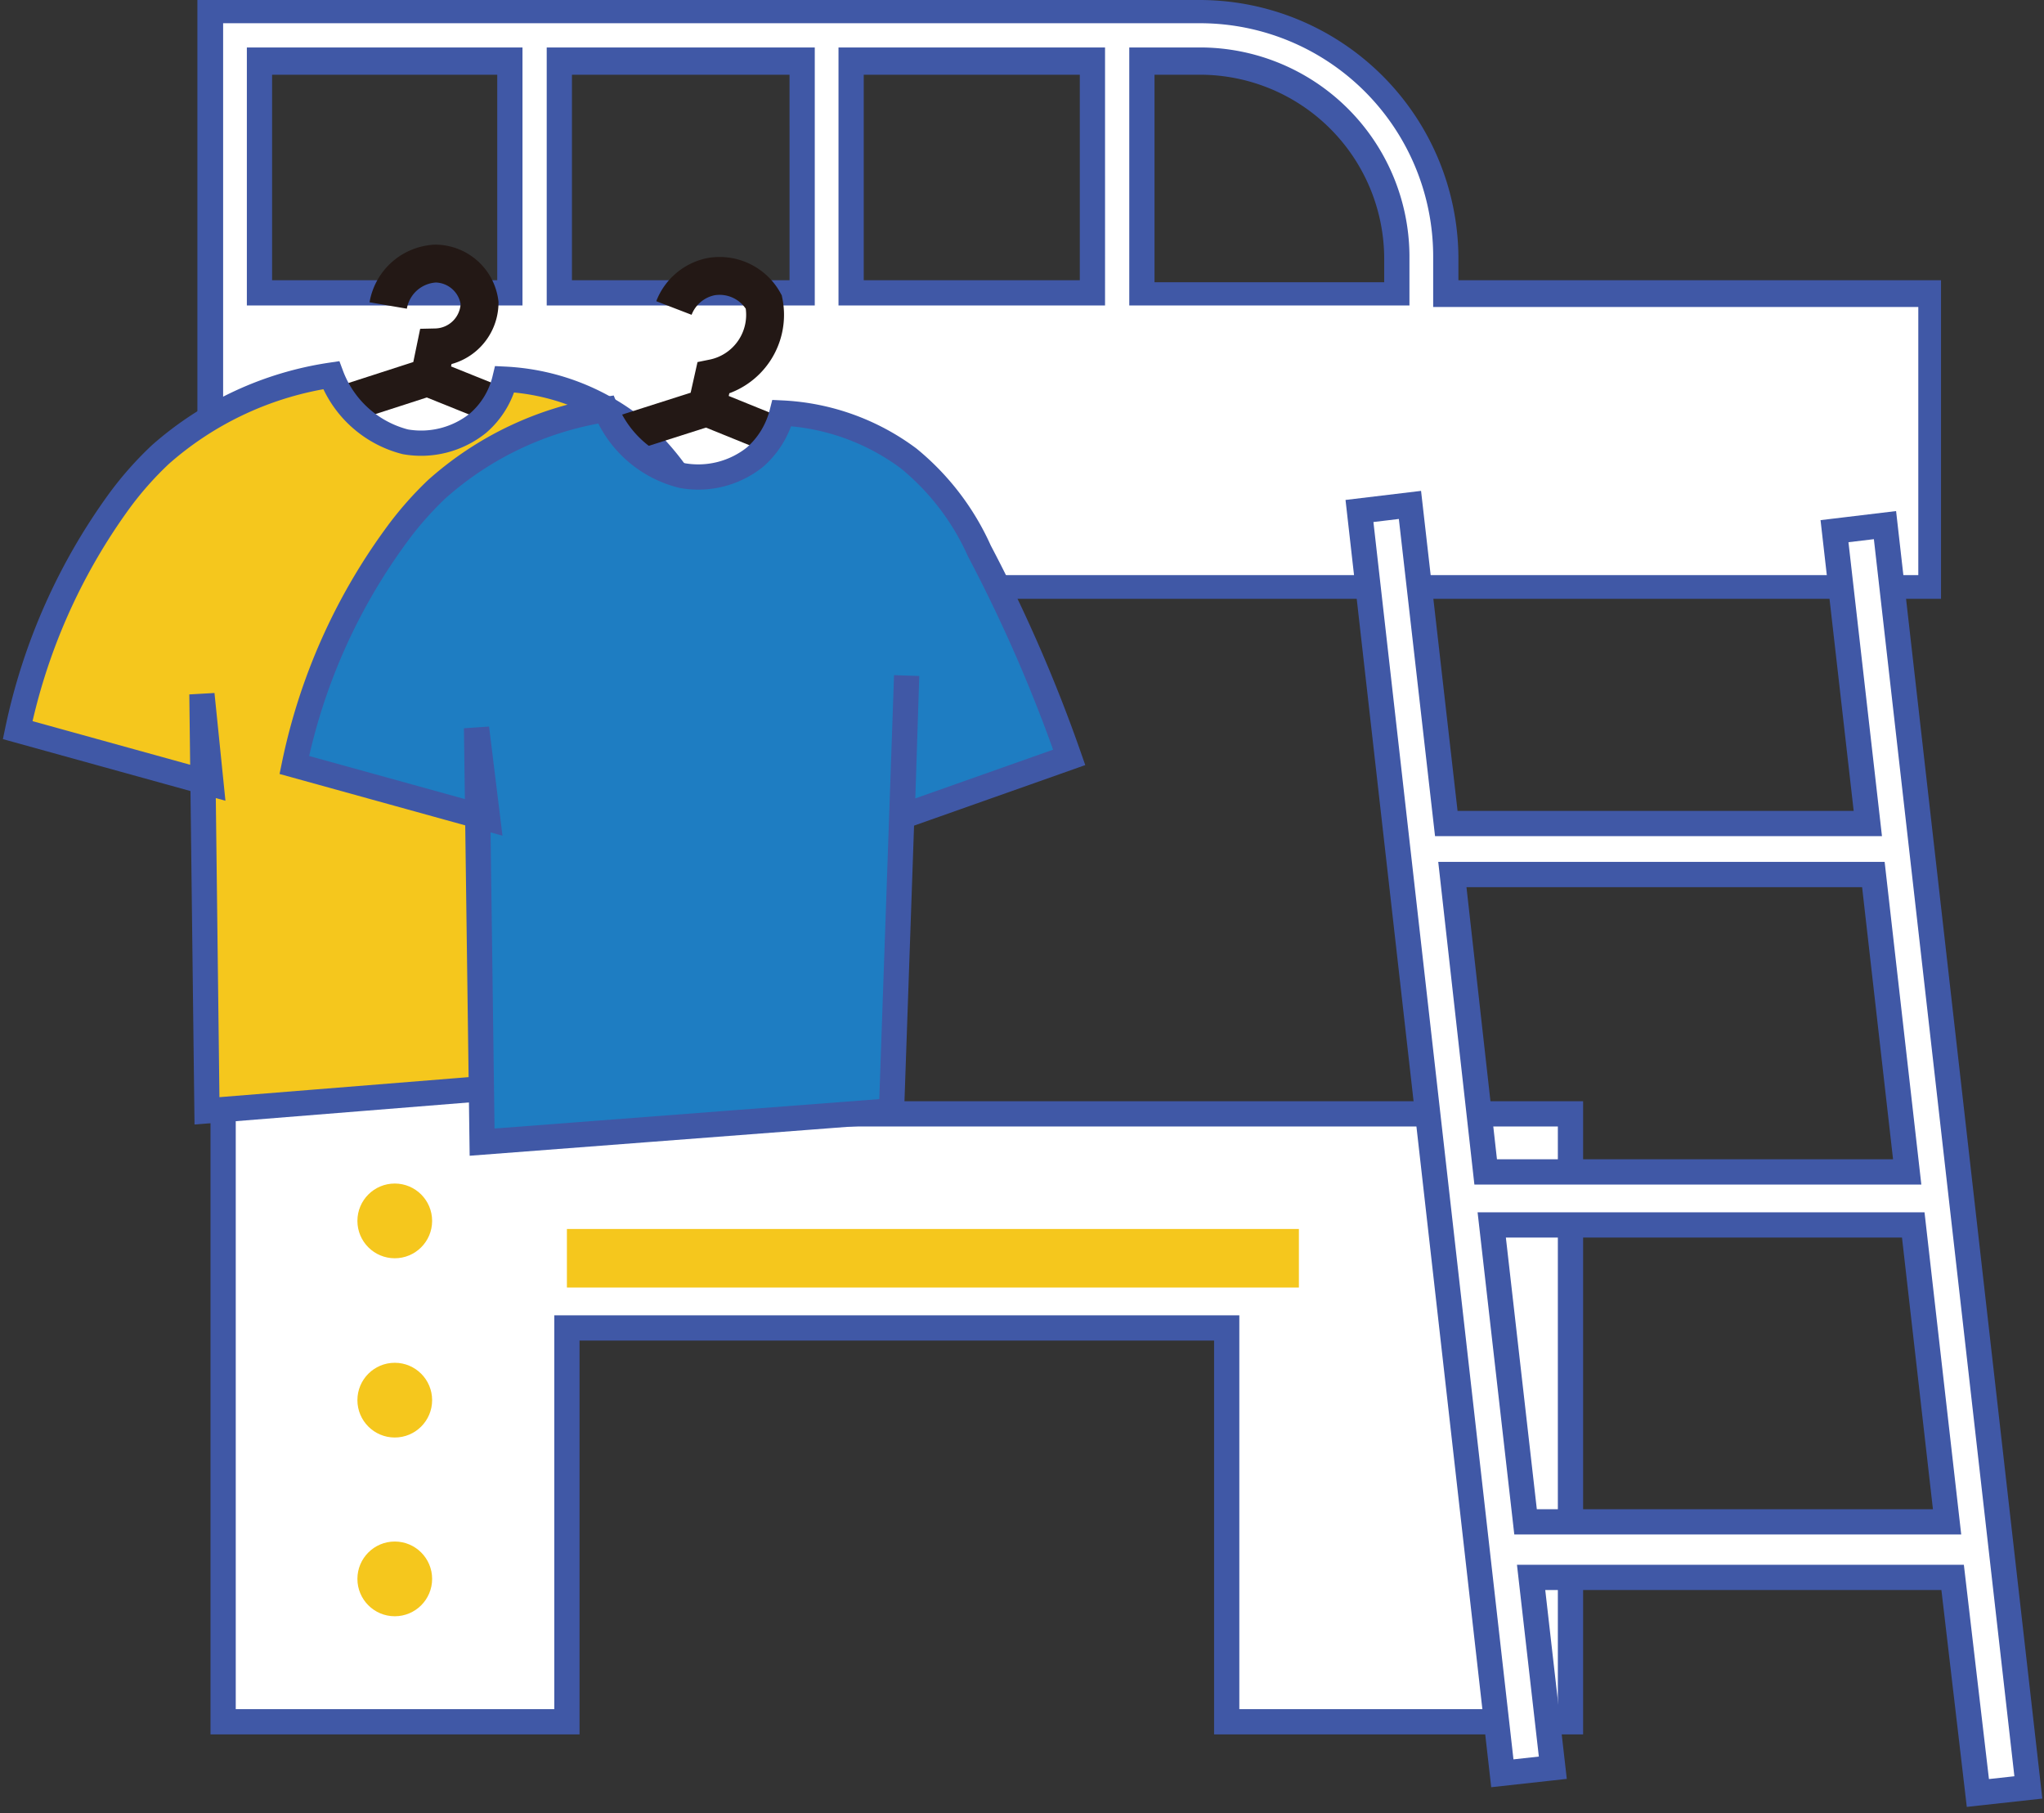 <svg id="图层_2" data-name="图层 2" xmlns="http://www.w3.org/2000/svg" viewBox="0 0 40.49 35.91">
    <rect x="0" y="0" width="40.49" height="35.91" fill="#333333" stroke="none"/>
    <defs>
        <style>
            .cls-1,.cls-2{fill:#fff;}.cls-1,.cls-5,.cls-6{stroke:#4058a6;stroke-width:0.5px;}.cls-1,.cls-4,.cls-5,.cls-6{stroke-miterlimit:10;}.cls-3{fill:#4058a6;}.cls-4{fill:none;stroke:#231815;stroke-width:0.75px;}.cls-5,.cls-7{fill:#f5c71d;}.cls-6{fill:#1e7dc2;}
        </style>
    </defs>
    <title>figure</title>
    <polygon class="cls-1"
             points="11.23 22.06 11.23 11.79 4.42 11.79 4.42 34.1 11.23 34.1 11.23 26.3 24.3 26.3 24.3 34.1 31.11 34.1 31.11 26.3 31.11 26 31.11 22.06 11.23 22.06"/>
    <path class="cls-2"
          d="M4.17,11.61V.21H23.77a4.88,4.88,0,0,1,4.87,4.87V5.8H38.2v5.81ZM27.67,5.8V5.08a3.9,3.9,0,0,0-3.9-3.89H22.62V5.8Zm-6,0V1.19H16.86V5.8Zm-5.75,0V1.19H11.08V5.8Zm-5.79,0V1.19h-5V5.8Z"/>
    <path class="cls-3"
          d="M23.77.46a4.62,4.62,0,0,1,4.62,4.62v1H38v5.31H4.42V8.3h0V.46H23.77m-1.4,5.59h5.55v-1A4.15,4.15,0,0,0,23.77.94h-1.4V6.05m-5.76,0h5.28V.94H16.61V6.05m-5.78,0h5.31V.94H10.83V6.05m-5.94,0h5.46V.94H4.89V6.05M23.77,0H3.91V8.8h0v3.06H38.45V5.55H28.89V5.08A5.13,5.13,0,0,0,23.77,0Zm-.9,1.48h.9a3.65,3.65,0,0,1,3.65,3.64v.47H22.87V1.44Zm-5.76,0h4.28V5.55H17.11V1.44Zm-5.78,0h4.31V5.55H11.33V1.44Zm-5.94,0H9.85V5.55H5.39V1.44Z"/>
    <path class="cls-1"
          d="M39.18,35.51l1-.11-2.84-25-1,.12L37,16.31H28.65L27.93,10l-1,.12,2.83,25,1-.11-.43-3.77h8.35ZM37.11,17.32l.67,5.89H29.43l-.66-5.89ZM30.22,30.14l-.67-5.88H37.9l.67,5.88Z"/>
    <path class="cls-4"
          d="M7.69,6.05a1,1,0,0,1,.94-.83A.89.89,0,0,1,9.5,6a.89.89,0,0,1-.87.88l-.12.58L4.64,8.71a10.15,10.15,0,0,0,3.6.81,10.09,10.09,0,0,0,3.87-.58L8.51,7.49"/>
    <path class="cls-5"
          d="M6.56,7.43A6.57,6.57,0,0,0,3.18,9a6.67,6.67,0,0,0-.83.94,11.84,11.84,0,0,0-2,4.52l3.83,1.06L4,13.75,4.1,22l8.09-.65.3-8.63-.1,2.8,3.32-1.12a30,30,0,0,0-1.79-4.1,5.18,5.18,0,0,0-1.37-1.84A4.49,4.49,0,0,0,10,7.51a1.66,1.66,0,0,1-.53.87,1.8,1.8,0,0,1-1.44.37A2.13,2.13,0,0,1,6.56,7.43Z"/>
    <path class="cls-4"
          d="M13.35,6.1a1,1,0,0,1,.73-.62,1,1,0,0,1,1.05.5,1.28,1.28,0,0,1-1,1.51L14,8.07,10.14,9.3a10.48,10.48,0,0,0,3.59.81,10.46,10.46,0,0,0,3.87-.58L14,8.07"/>
    <path class="cls-6"
          d="M12,8.11A6.52,6.52,0,0,0,8.65,9.69a6.75,6.75,0,0,0-.82.94,11.68,11.68,0,0,0-2,4.52l3.83,1.06-.22-1.79.11,8.2L17.66,22l.3-8.62-.09,2.79L21.18,15a29.89,29.89,0,0,0-1.78-4.09A5,5,0,0,0,18,9.08a4.56,4.56,0,0,0-2.51-.9,1.73,1.73,0,0,1-.53.87,1.8,1.8,0,0,1-1.44.37A2.2,2.2,0,0,1,12,8.11Z"/>
    <circle class="cls-7" cx="7.82" cy="24.18" r="0.74"/>
    <circle class="cls-7" cx="7.82" cy="27.73" r="0.74"/>
    <circle class="cls-7" cx="7.82" cy="31.27" r="0.74"/>
    <rect class="cls-7" x="11.23" y="24.34" width="14.5" height="1.16"/>
</svg>
